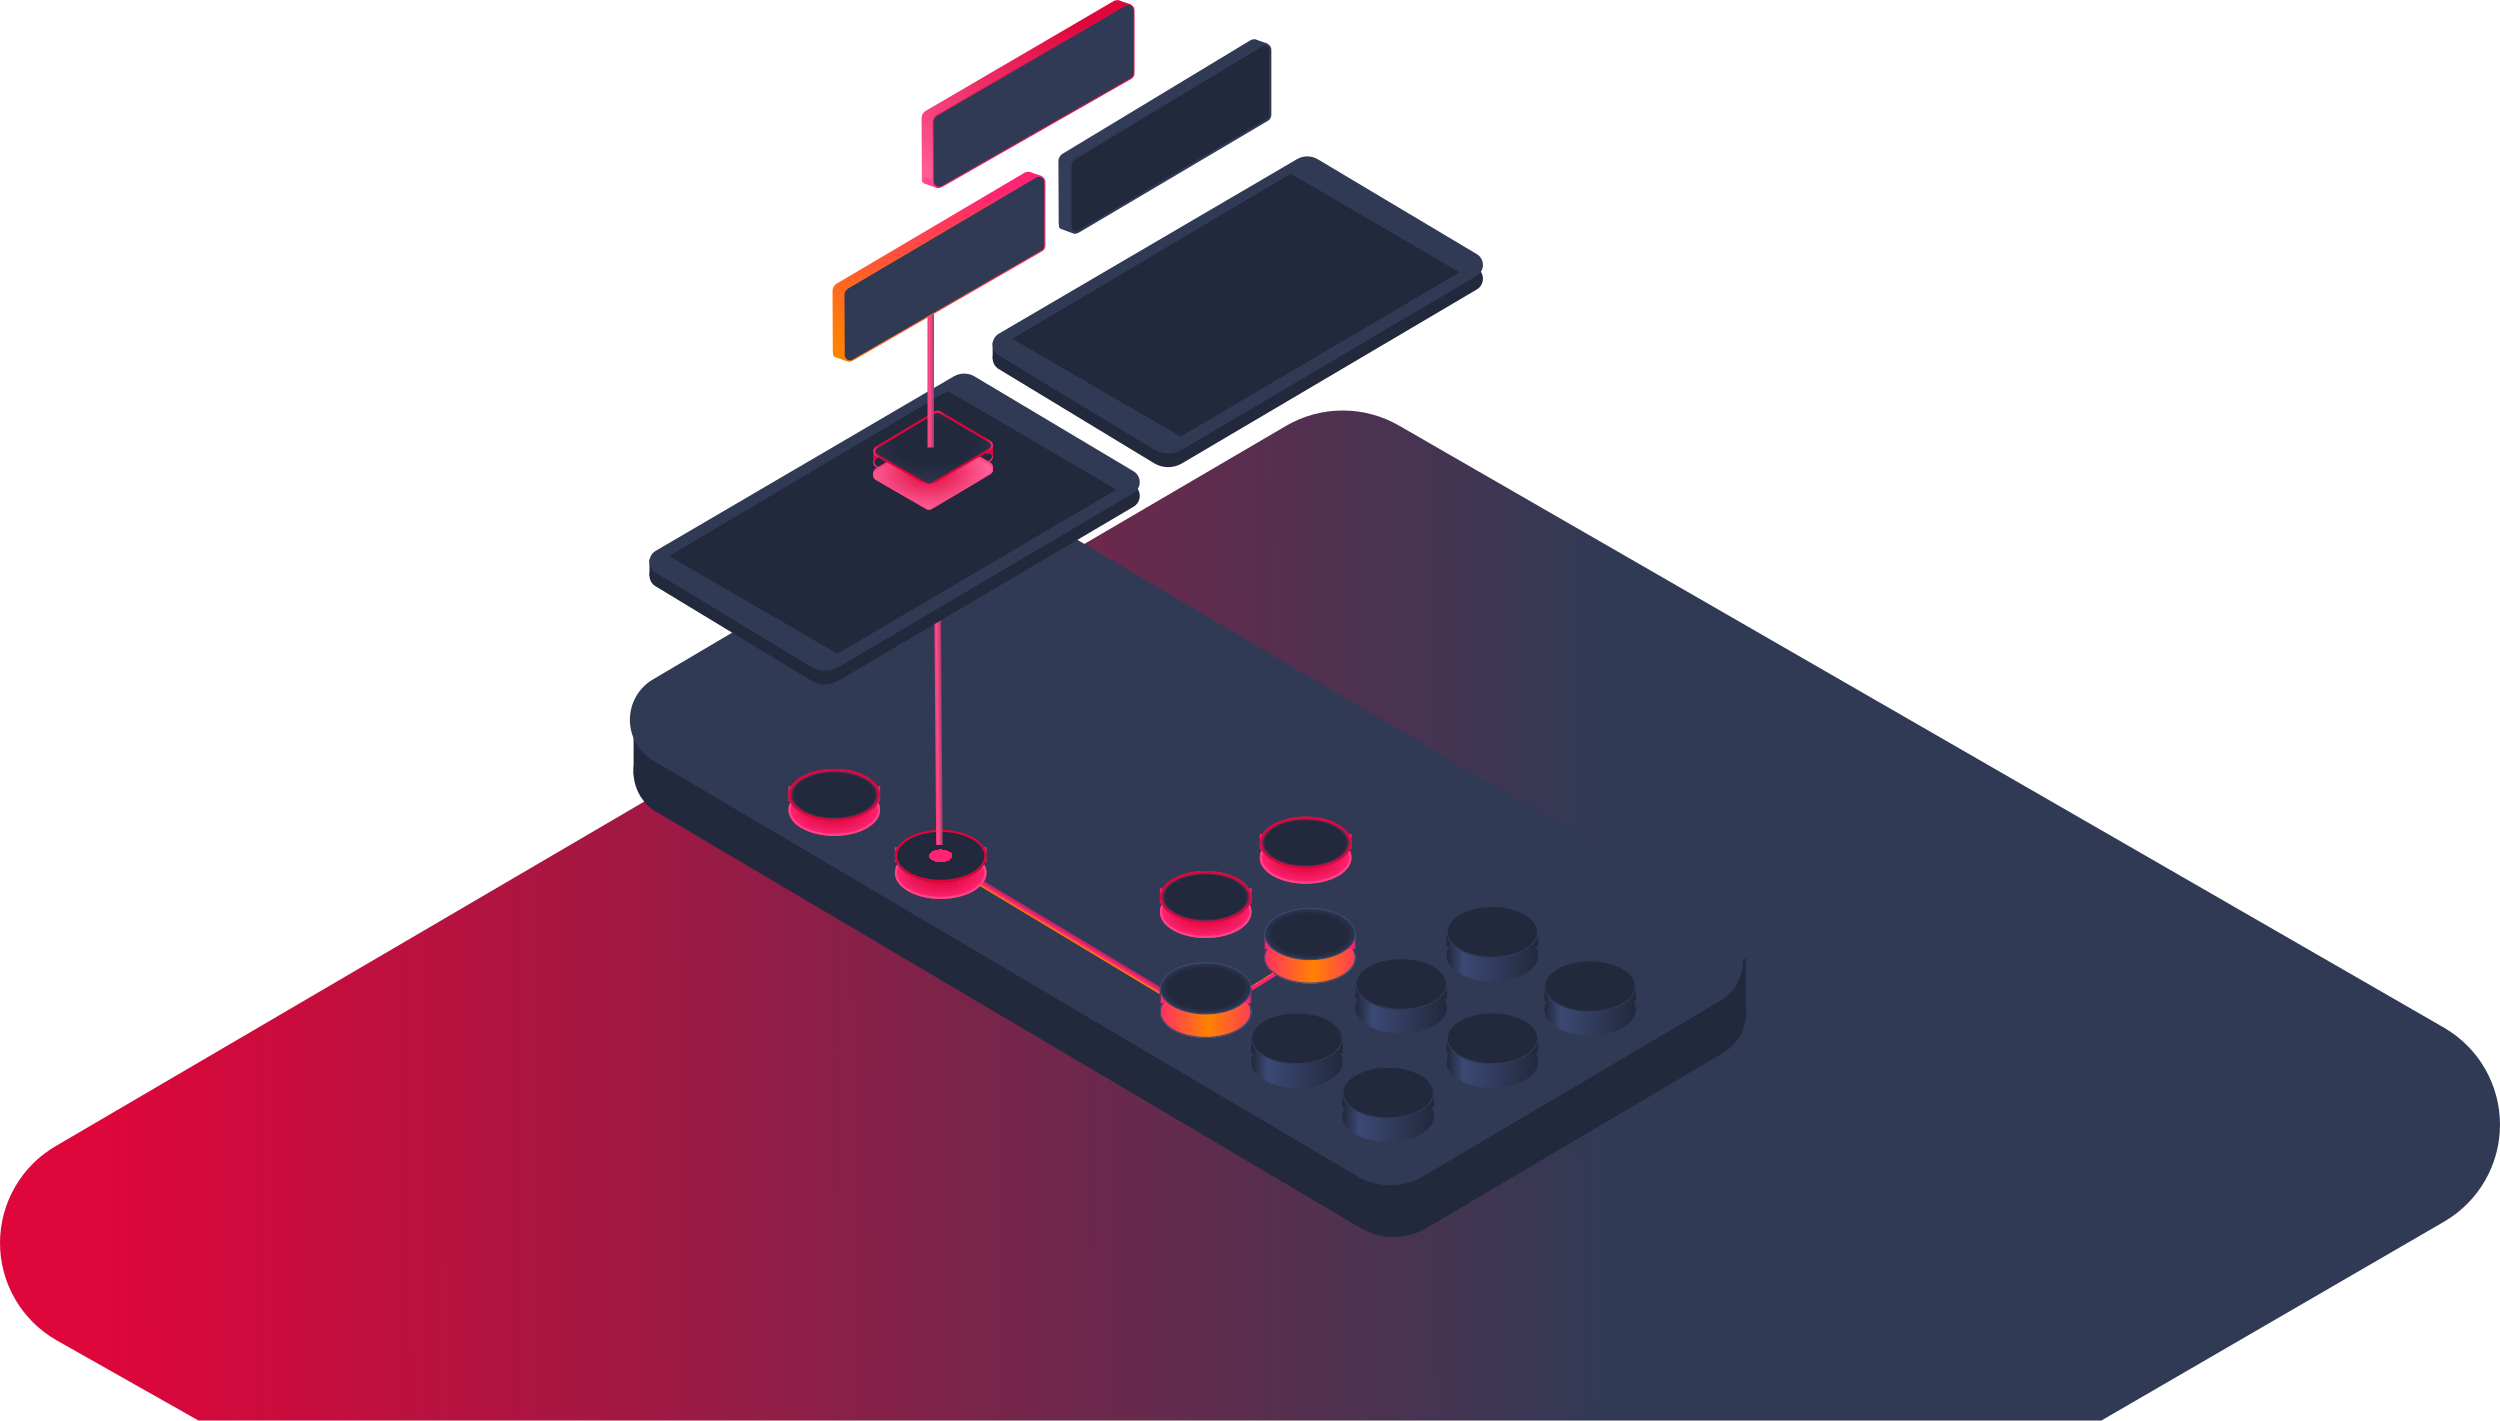 <svg width="1151" height="654" viewBox="0 0 1151 654" fill="none" xmlns="http://www.w3.org/2000/svg">
<path d="M25.871 616.976L509.047 890.161C516.875 894.642 525.741 897 534.765 897C543.788 897 552.655 894.642 560.483 890.161L1125.46 562.338C1133.24 557.782 1139.68 551.277 1144.16 543.466C1148.64 535.655 1151 526.81 1151 517.809C1151 508.808 1148.64 499.964 1144.16 492.153C1139.68 484.342 1133.24 477.836 1125.46 473.28L644.204 195.996C636.311 191.414 627.343 189 618.213 189C609.082 189 600.114 191.414 592.22 195.996L26.145 527.371C18.229 531.866 11.642 538.37 7.051 546.223C2.46 554.076 0.028 563.001 0 572.094C-0.028 581.187 2.35 590.126 6.893 598.007C11.436 605.888 17.983 612.432 25.871 616.976Z" fill="url(#paint0_linear)"/>
<path d="M803.839 440.891V467.486H795.081L792.069 452.837" fill="#23293D"/>
<path d="M291.703 356.676V330.553L302.458 345.013L291.703 356.676Z" fill="#23293D"/>
<path d="M302.121 336.683L438.383 256.24C443.213 253.387 448.693 251.885 454.271 251.885C459.849 251.885 465.328 253.387 470.159 256.24L793.298 447.052C796.549 448.952 799.251 451.697 801.131 455.009C803.01 458.322 804 462.084 804 465.913C804 469.743 803.01 473.505 801.131 476.817C799.251 480.13 796.549 482.875 793.298 484.775L656.79 565.375C652.17 568.104 646.928 569.54 641.593 569.54C636.258 569.54 631.017 568.104 626.397 565.375L302.121 373.776C298.936 371.898 296.291 369.196 294.451 365.94C292.612 362.684 291.644 358.99 291.644 355.229C291.644 351.469 292.612 347.775 294.451 344.519C296.291 341.263 298.936 338.56 302.121 336.683Z" fill="url(#paint1_linear)"/>
<path d="M300.835 313.256L300.838 313.254L437.101 232.779C441.855 229.972 447.247 228.494 452.734 228.494C458.222 228.494 463.614 229.972 468.368 232.779L468.621 232.352L468.368 232.779L791.538 423.624L791.54 423.625C794.714 425.479 797.354 428.16 799.19 431.397C801.027 434.634 801.994 438.31 801.994 442.054C801.994 445.798 801.027 449.475 799.19 452.711C797.354 455.948 794.714 458.629 791.54 460.484L791.538 460.485L655.03 541.085C650.486 543.769 645.333 545.181 640.087 545.181C634.842 545.181 629.689 543.769 625.145 541.085L300.838 349.612L300.835 349.611C297.699 347.786 295.089 345.144 293.273 341.951C291.457 338.758 290.5 335.129 290.5 331.433C290.5 327.738 291.457 324.108 293.273 320.915C295.089 317.722 297.699 315.08 300.835 313.256Z" fill="#313A55" stroke="#313A55"/>
<g filter="url(#filter0_d)">
<path d="M597.1 496.87C608.753 496.87 618.2 491.484 618.2 484.84C618.2 478.196 608.753 472.81 597.1 472.81C585.447 472.81 576 478.196 576 484.84C576 491.484 585.447 496.87 597.1 496.87Z" fill="url(#paint2_linear)"/>
</g>
<path d="M576.01 484.84V478.03H618.2V484.84" fill="url(#paint3_linear)"/>
<path d="M617.95 478.03C617.95 481.223 615.677 484.163 611.896 486.319C608.122 488.471 602.891 489.81 597.1 489.81C591.309 489.81 586.078 488.471 582.304 486.319C578.523 484.163 576.25 481.223 576.25 478.03C576.25 474.837 578.523 471.897 582.304 469.741C586.078 467.589 591.309 466.25 597.1 466.25C602.891 466.25 608.122 467.589 611.896 469.741C615.677 471.897 617.95 474.837 617.95 478.03Z" fill="url(#paint4_radial)" stroke="#313A55" stroke-width="0.5"/>
<g filter="url(#filter1_d)">
<path d="M645.1 471.87C656.753 471.87 666.2 466.484 666.2 459.84C666.2 453.196 656.753 447.81 645.1 447.81C633.447 447.81 624 453.196 624 459.84C624 466.484 633.447 471.87 645.1 471.87Z" fill="url(#paint5_linear)"/>
</g>
<path d="M624.01 459.84V453.03H666.2V459.84" fill="url(#paint6_linear)"/>
<path d="M665.95 453.03C665.95 456.223 663.677 459.163 659.896 461.319C656.122 463.471 650.891 464.81 645.1 464.81C639.309 464.81 634.078 463.471 630.304 461.319C626.523 459.163 624.25 456.223 624.25 453.03C624.25 449.837 626.523 446.897 630.304 444.741C634.078 442.589 639.309 441.25 645.1 441.25C650.891 441.25 656.122 442.589 659.896 444.741C663.677 446.897 665.95 449.837 665.95 453.03Z" fill="url(#paint7_radial)" stroke="#313A55" stroke-width="0.5"/>
<g filter="url(#filter2_d)">
<path d="M687.1 447.87C698.753 447.87 708.2 442.484 708.2 435.84C708.2 429.196 698.753 423.81 687.1 423.81C675.447 423.81 666 429.196 666 435.84C666 442.484 675.447 447.87 687.1 447.87Z" fill="url(#paint8_linear)"/>
</g>
<path d="M666.01 435.84V429.03H708.2V435.84" fill="url(#paint9_linear)"/>
<path d="M707.95 429.03C707.95 432.223 705.677 435.163 701.896 437.319C698.122 439.471 692.891 440.81 687.1 440.81C681.309 440.81 676.078 439.471 672.304 437.319C668.523 435.163 666.25 432.223 666.25 429.03C666.25 425.837 668.523 422.897 672.304 420.741C676.078 418.589 681.309 417.25 687.1 417.25C692.891 417.25 698.122 418.589 701.896 420.741C705.677 422.897 707.95 425.837 707.95 429.03Z" fill="url(#paint10_radial)" stroke="#313A55" stroke-width="0.5"/>
<g filter="url(#filter3_d)">
<path d="M639.1 521.87C650.753 521.87 660.2 516.484 660.2 509.84C660.2 503.196 650.753 497.81 639.1 497.81C627.447 497.81 618 503.196 618 509.84C618 516.484 627.447 521.87 639.1 521.87Z" fill="url(#paint11_linear)"/>
</g>
<path d="M618.01 509.84V503.03H660.2V509.84" fill="url(#paint12_linear)"/>
<path d="M659.95 503.03C659.95 506.223 657.677 509.163 653.896 511.319C650.122 513.471 644.891 514.81 639.1 514.81C633.309 514.81 628.078 513.471 624.304 511.319C620.523 509.163 618.25 506.223 618.25 503.03C618.25 499.837 620.523 496.897 624.304 494.741C628.078 492.589 633.309 491.25 639.1 491.25C644.891 491.25 650.122 492.589 653.896 494.741C657.677 496.897 659.95 499.837 659.95 503.03Z" fill="url(#paint13_radial)" stroke="#313A55" stroke-width="0.5"/>
<g filter="url(#filter4_d)">
<path d="M687.1 496.87C698.753 496.87 708.2 491.484 708.2 484.84C708.2 478.196 698.753 472.81 687.1 472.81C675.447 472.81 666 478.196 666 484.84C666 491.484 675.447 496.87 687.1 496.87Z" fill="url(#paint14_linear)"/>
</g>
<path d="M666.01 484.84V478.03H708.2V484.84" fill="url(#paint15_linear)"/>
<path d="M707.95 478.03C707.95 481.223 705.677 484.163 701.896 486.319C698.122 488.471 692.891 489.81 687.1 489.81C681.309 489.81 676.078 488.471 672.304 486.319C668.523 484.163 666.25 481.223 666.25 478.03C666.25 474.837 668.523 471.897 672.304 469.741C676.078 467.589 681.309 466.25 687.1 466.25C692.891 466.25 698.122 467.589 701.896 469.741C705.677 471.897 707.95 474.837 707.95 478.03Z" fill="url(#paint16_radial)" stroke="#313A55" stroke-width="0.5"/>
<g filter="url(#filter5_d)">
<path d="M732.1 472.87C743.753 472.87 753.2 467.484 753.2 460.84C753.2 454.196 743.753 448.81 732.1 448.81C720.447 448.81 711 454.196 711 460.84C711 467.484 720.447 472.87 732.1 472.87Z" fill="url(#paint17_linear)"/>
</g>
<path d="M711.01 460.84V454.03H753.2V460.84" fill="url(#paint18_linear)"/>
<path d="M752.95 454.03C752.95 457.223 750.677 460.163 746.896 462.319C743.122 464.471 737.891 465.81 732.1 465.81C726.309 465.81 721.078 464.471 717.304 462.319C713.523 460.163 711.25 457.223 711.25 454.03C711.25 450.837 713.523 447.897 717.304 445.741C721.078 443.589 726.309 442.25 732.1 442.25C737.891 442.25 743.122 443.589 746.896 445.741C750.677 447.897 752.95 450.837 752.95 454.03Z" fill="url(#paint19_radial)" stroke="#313A55" stroke-width="0.5"/>
<line x1="428.773" y1="392.715" x2="546.773" y2="463.715" stroke="url(#paint20_linear)" stroke-width="3"/>
<g filter="url(#filter6_d)">
<path d="M433.1 408.87C444.753 408.87 454.2 403.484 454.2 396.84C454.2 390.196 444.753 384.81 433.1 384.81C421.447 384.81 412 390.196 412 396.84C412 403.484 421.447 408.87 433.1 408.87Z" fill="url(#paint21_radial)"/>
<path d="M453.7 396.84C453.7 399.904 451.517 402.777 447.772 404.912C444.042 407.039 438.856 408.37 433.1 408.37C427.344 408.37 422.158 407.039 418.428 404.912C414.683 402.777 412.5 399.904 412.5 396.84C412.5 393.775 414.683 390.903 418.428 388.768C422.158 386.641 427.344 385.31 433.1 385.31C438.856 385.31 444.042 386.641 447.772 388.768C451.517 390.903 453.7 393.775 453.7 396.84Z" stroke="#FF4588"/>
</g>
<path d="M412.01 396.84V390.03H454.2V396.84" fill="#FF2473"/>
<g filter="url(#filter7_d)">
<path d="M433.1 402.06C444.753 402.06 454.2 396.674 454.2 390.03C454.2 383.386 444.753 378 433.1 378C421.447 378 412 383.386 412 390.03C412 396.674 421.447 402.06 433.1 402.06Z" fill="url(#paint22_radial)"/>
<path d="M453.7 390.03C453.7 393.095 451.517 395.967 447.772 398.102C444.042 400.229 438.856 401.56 433.1 401.56C427.344 401.56 422.158 400.229 418.428 398.102C414.683 395.967 412.5 393.095 412.5 390.03C412.5 386.965 414.683 384.093 418.428 381.958C422.158 379.831 427.344 378.5 433.1 378.5C438.856 378.5 444.042 379.831 447.772 381.958C451.517 384.093 453.7 386.965 453.7 390.03Z" stroke="#DE063A"/>
</g>
<line x1="432.5" y1="389.012" x2="431.516" y2="262.012" stroke="url(#paint23_linear)" stroke-width="3"/>
<path d="M299.013 265.103V257.474L302.65 261.182C302.693 261.689 302.63 262.201 302.465 262.682C302.3 263.163 302.037 263.603 301.694 263.974C301.351 264.344 300.934 264.636 300.472 264.831C300.01 265.026 299.513 265.119 299.013 265.103V265.103Z" fill="#23293D"/>
<path d="M301.849 259.95L439.057 179.638C440.521 178.773 442.183 178.318 443.875 178.318C445.567 178.318 447.23 178.773 448.694 179.638L521.926 223.315C522.781 223.82 523.492 224.547 523.986 225.421C524.479 226.295 524.739 227.285 524.739 228.294C524.739 229.302 524.479 230.293 523.986 231.167C523.492 232.041 522.781 232.767 521.926 233.273L386.175 313.344C384.222 314.498 382.001 315.099 379.744 315.085C377.487 315.071 375.274 314.442 373.335 313.264L301.757 269.882C300.912 269.366 300.214 268.634 299.732 267.758C299.251 266.882 299.002 265.893 299.011 264.889C299.021 263.885 299.288 262.901 299.785 262.035C300.283 261.168 300.995 260.45 301.849 259.95V259.95Z" fill="#23293D"/>
<path d="M301.849 253.632L439.057 173.32C440.521 172.455 442.183 172 443.875 172C445.567 172 447.23 172.455 448.694 173.32L521.926 216.997C522.781 217.503 523.492 218.229 523.986 219.103C524.479 219.977 524.739 220.967 524.739 221.976C524.739 222.985 524.479 223.975 523.986 224.849C523.492 225.723 522.781 226.449 521.926 226.955L386.175 307.026C384.222 308.18 382.001 308.782 379.744 308.767C377.487 308.753 375.274 308.124 373.335 306.946L301.757 263.578C300.909 263.063 300.208 262.33 299.724 261.453C299.241 260.576 298.991 259.584 299 258.578C299.01 257.572 299.277 256.585 299.777 255.718C300.277 254.85 300.991 254.131 301.849 253.632V253.632Z" fill="#313A55"/>
<path d="M436.231 180C437.076 180.278 514 225.401 514 225.401L385.565 301L308 255.995L436.231 180Z" fill="#23293D"/>
<path d="M457.013 165.103V157.474L460.65 161.182C460.693 161.689 460.63 162.201 460.465 162.682C460.3 163.163 460.037 163.603 459.694 163.974C459.351 164.344 458.934 164.636 458.472 164.831C458.01 165.026 457.513 165.119 457.013 165.103V165.103Z" fill="#23293D"/>
<path d="M459.849 159.95L597.057 79.638C598.521 78.773 600.183 78.318 601.875 78.318C603.567 78.318 605.23 78.773 606.694 79.638L679.926 123.315C680.781 123.82 681.492 124.547 681.986 125.421C682.479 126.295 682.739 127.285 682.739 128.294C682.739 129.302 682.479 130.293 681.986 131.167C681.492 132.041 680.781 132.767 679.926 133.273L544.175 213.344C542.222 214.498 540.001 215.099 537.744 215.085C535.487 215.071 533.274 214.442 531.335 213.264L459.757 169.882C458.912 169.366 458.214 168.634 457.732 167.758C457.251 166.882 457.002 165.893 457.011 164.889C457.021 163.885 457.288 162.901 457.785 162.035C458.283 161.168 458.995 160.45 459.849 159.95V159.95Z" fill="#23293D"/>
<path d="M459.849 153.632L597.057 73.32C598.521 72.456 600.183 72 601.875 72C603.567 72 605.23 72.456 606.694 73.32L679.926 116.997C680.781 117.503 681.492 118.229 681.986 119.103C682.479 119.977 682.739 120.967 682.739 121.976C682.739 122.985 682.479 123.975 681.986 124.849C681.492 125.723 680.781 126.449 679.926 126.955L544.175 207.026C542.222 208.18 540.001 208.782 537.744 208.767C535.487 208.753 533.274 208.124 531.335 206.946L459.757 163.578C458.909 163.063 458.208 162.33 457.724 161.453C457.241 160.576 456.991 159.584 457 158.578C457.01 157.572 457.277 156.585 457.777 155.718C458.277 154.85 458.991 154.131 459.849 153.632V153.632Z" fill="#313A55"/>
<path d="M594.231 80C595.076 80.278 672 125.401 672 125.401L543.565 201L466 155.995L594.231 80Z" fill="#23293D"/>
<g filter="url(#filter8_i)">
<path d="M403.268 214.97L426.453 228.355C426.829 228.574 427.254 228.69 427.687 228.69C428.12 228.69 428.546 228.574 428.921 228.355L455.98 212.293C456.353 212.069 456.662 211.751 456.877 211.368C457.092 210.985 457.205 210.552 457.205 210.111C457.205 209.67 457.092 209.236 456.877 208.854C456.662 208.471 456.353 208.152 455.98 207.929L432.886 194.343C432.507 194.118 432.077 194 431.639 194C431.201 194 430.771 194.118 430.392 194.343L403.229 210.579C402.851 210.804 402.539 211.127 402.323 211.514C402.108 211.902 401.996 212.34 402 212.786C402.004 213.232 402.123 213.668 402.346 214.052C402.569 214.435 402.887 214.752 403.268 214.97Z" fill="url(#paint24_radial)"/>
</g>
<path d="M403.393 214.753L403.392 214.753C403.049 214.557 402.763 214.272 402.562 213.926C402.362 213.58 402.254 213.186 402.25 212.784C402.246 212.381 402.347 211.985 402.542 211.636C402.736 211.286 403.018 210.996 403.357 210.794L403.357 210.794L430.519 194.558C430.519 194.558 430.52 194.558 430.52 194.558C430.86 194.356 431.246 194.25 431.639 194.25C432.032 194.25 432.418 194.356 432.759 194.558L432.759 194.558L455.851 208.143C455.852 208.144 455.852 208.144 455.852 208.144C456.187 208.344 456.465 208.631 456.659 208.976C456.853 209.321 456.955 209.712 456.955 210.111C456.955 210.509 456.853 210.9 456.659 211.245C456.465 211.591 456.187 211.877 455.851 212.078L428.795 228.139C428.795 228.139 428.795 228.139 428.794 228.14C428.457 228.337 428.075 228.44 427.687 228.44C427.299 228.44 426.917 228.336 426.579 228.139L426.578 228.138L403.393 214.753Z" stroke="#FF4185" stroke-width="0.5"/>
<g filter="url(#filter9_d)">
<path d="M403.268 215.97L426.453 229.355C426.829 229.574 427.254 229.69 427.687 229.69C428.12 229.69 428.546 229.574 428.921 229.355L455.98 213.293C456.353 213.069 456.662 212.751 456.877 212.368C457.092 211.985 457.205 211.552 457.205 211.111C457.205 210.67 457.092 210.236 456.877 209.854C456.662 209.471 456.353 209.152 455.98 208.929L432.886 195.343C432.507 195.118 432.077 195 431.639 195C431.201 195 430.771 195.118 430.392 195.343L403.229 211.579C402.851 211.804 402.539 212.127 402.323 212.514C402.108 212.902 401.996 213.34 402 213.786C402.004 214.232 402.123 214.668 402.346 215.052C402.569 215.435 402.887 215.752 403.268 215.97Z" fill="url(#paint25_radial)"/>
<path d="M403.393 215.753L403.392 215.753C403.049 215.557 402.763 215.272 402.562 214.926C402.362 214.58 402.254 214.186 402.25 213.784C402.246 213.381 402.347 212.985 402.542 212.636C402.736 212.286 403.018 211.996 403.357 211.794L403.357 211.794L430.519 195.558C430.519 195.558 430.52 195.558 430.52 195.558C430.86 195.356 431.246 195.25 431.639 195.25C432.032 195.25 432.418 195.356 432.759 195.558L432.759 195.558L455.851 209.143C455.852 209.144 455.852 209.144 455.852 209.144C456.187 209.344 456.465 209.631 456.659 209.976C456.853 210.321 456.955 210.712 456.955 211.111C456.955 211.509 456.853 211.9 456.659 212.245C456.465 212.591 456.187 212.877 455.851 213.078L428.795 229.139C428.795 229.139 428.795 229.139 428.794 229.14C428.457 229.337 428.075 229.44 427.687 229.44C427.299 229.44 426.917 229.336 426.579 229.139L426.578 229.138L403.393 215.753Z" stroke="#FF4789" stroke-width="0.5"/>
</g>
<path d="M402.25 212.324V209.172C402.361 209.263 402.488 209.322 402.63 209.351C402.897 209.406 403.179 209.342 403.433 209.246C403.691 209.148 403.952 209.004 404.189 208.866C404.277 208.814 404.361 208.763 404.44 208.716C404.581 208.631 404.71 208.554 404.828 208.49C404.919 208.441 404.993 208.406 405.052 208.386C405.053 208.385 405.054 208.385 405.056 208.384C405.055 208.396 405.054 208.408 405.053 208.423C405.036 208.598 404.957 208.897 404.781 209.371L402.25 212.324Z" fill="#DE063A" stroke="#DE063A" stroke-width="0.5"/>
<path d="M454 208.5C454 210.5 457 206.1 457 210.5V205L454 208.5Z" fill="#DE063A" stroke="#DE063A" stroke-width="0.3"/>
<path d="M426.706 222.923L426.703 222.922L403.518 209.537L403.268 209.97L403.516 209.536C403.212 209.362 402.957 209.109 402.778 208.801C402.6 208.492 402.503 208.141 402.5 207.782C402.497 207.422 402.587 207.069 402.76 206.757C402.934 206.446 403.184 206.188 403.485 206.009L403.485 206.008L430.647 189.773C430.647 189.773 430.647 189.773 430.647 189.773C430.949 189.594 431.291 189.5 431.639 189.5C431.987 189.5 432.329 189.594 432.631 189.773L432.633 189.774L455.723 203.358C455.723 203.358 455.724 203.359 455.724 203.359C456.021 203.537 456.269 203.791 456.441 204.098C456.614 204.406 456.705 204.755 456.705 205.111C456.705 205.466 456.614 205.815 456.441 206.123C456.268 206.43 456.021 206.685 455.723 206.863C455.723 206.863 455.723 206.863 455.723 206.863L428.669 222.923C428.669 222.923 428.668 222.924 428.668 222.924C428.369 223.099 428.031 223.19 427.687 223.19C427.343 223.19 427.005 223.098 426.706 222.923Z" fill="url(#paint26_diamond)" stroke="url(#paint27_radial)"/>
<line x1="428.5" y1="206" x2="428.521" y2="127.999" stroke="url(#paint28_linear)" stroke-width="3"/>
<path d="M426.287 50.984L512.807 0.456C513.272 0.199 513.799 0.065 514.336 0.068C514.873 0.072 515.399 0.213 515.859 0.476C516.32 0.74 516.699 1.116 516.957 1.567C517.215 2.018 517.343 2.526 517.327 3.04V31.913C517.332 32.434 517.195 32.948 516.931 33.403C516.667 33.858 516.285 34.24 515.821 34.512L429.27 84.001C428.808 84.257 427.945 84.697 427.411 84.695C426.877 84.692 426.353 84.554 425.893 84.294C425.434 84.034 425.054 83.928 424.794 83.482C424.533 83.035 424.401 82.264 424.412 81.752L424.298 54.594C424.264 53.877 424.43 53.164 424.78 52.53C425.13 51.895 425.65 51.362 426.287 50.984Z" fill="url(#paint29_linear)"/>
<rect width="7.034" height="1.793" rx="0.897" transform="matrix(0.95 0.313 -0.373 0.928 514.513 0)" fill="#DE063A"/>
<rect width="9.258" height="3.005" rx="1.503" transform="matrix(0.942 0.336 -0.399 0.917 425.198 81.206)" fill="#FF4A8C"/>
<path d="M522.079 4.845L522.079 4.845V4.853L522.079 33.726L522.079 33.728C522.083 34.204 521.959 34.673 521.717 35.09C521.475 35.507 521.124 35.858 520.697 36.108C520.697 36.109 520.697 36.109 520.696 36.109L434.151 85.595C434.15 85.595 434.15 85.596 434.149 85.596C433.922 85.722 433.6 85.89 433.273 86.027C432.936 86.167 432.627 86.258 432.414 86.257C431.922 86.255 431.44 86.128 431.018 85.889C430.596 85.651 430.249 85.31 430.011 84.902C429.774 84.495 429.654 84.035 429.663 83.57H429.664L429.664 83.564L429.55 56.405L429.55 56.405L429.549 56.394C429.518 55.724 429.673 55.057 430.001 54.463C430.328 53.869 430.816 53.368 431.415 53.013C431.416 53.012 431.416 53.012 431.416 53.012L517.93 2.487C517.931 2.487 517.932 2.486 517.932 2.486C518.358 2.251 518.843 2.128 519.336 2.131C519.83 2.134 520.314 2.264 520.737 2.506C521.16 2.748 521.507 3.093 521.742 3.504C521.978 3.915 522.094 4.378 522.079 4.845Z" fill="#313A55" stroke="url(#paint30_linear)" stroke-width="0.5"/>
<g filter="url(#filter10_d)">
<path d="M555.1 427.87C566.753 427.87 576.2 422.484 576.2 415.84C576.2 409.196 566.753 403.81 555.1 403.81C543.447 403.81 534 409.196 534 415.84C534 422.484 543.447 427.87 555.1 427.87Z" fill="url(#paint31_radial)"/>
<path d="M575.7 415.84C575.7 418.904 573.517 421.777 569.772 423.912C566.042 426.039 560.856 427.37 555.1 427.37C549.344 427.37 544.158 426.039 540.428 423.912C536.683 421.777 534.5 418.904 534.5 415.84C534.5 412.775 536.683 409.903 540.428 407.768C544.158 405.641 549.344 404.31 555.1 404.31C560.856 404.31 566.042 405.641 569.772 407.768C573.517 409.903 575.7 412.775 575.7 415.84Z" stroke="#FF4588"/>
</g>
<path d="M534.01 415.84V409.03H576.2V415.84" fill="#FF2473"/>
<g filter="url(#filter11_d)">
<path d="M555.1 421.06C566.753 421.06 576.2 415.674 576.2 409.03C576.2 402.386 566.753 397 555.1 397C543.447 397 534 402.386 534 409.03C534 415.674 543.447 421.06 555.1 421.06Z" fill="url(#paint32_radial)"/>
<path d="M575.7 409.03C575.7 412.095 573.517 414.967 569.772 417.102C566.042 419.229 560.856 420.56 555.1 420.56C549.344 420.56 544.158 419.229 540.428 417.102C536.683 414.967 534.5 412.095 534.5 409.03C534.5 405.965 536.683 403.093 540.428 400.958C544.158 398.831 549.344 397.5 555.1 397.5C560.856 397.5 566.042 398.831 569.772 400.958C573.517 403.093 575.7 405.965 575.7 409.03Z" stroke="#DE063A"/>
</g>
<g filter="url(#filter12_d)">
<path d="M601.1 402.87C612.753 402.87 622.2 397.484 622.2 390.84C622.2 384.196 612.753 378.81 601.1 378.81C589.447 378.81 580 384.196 580 390.84C580 397.484 589.447 402.87 601.1 402.87Z" fill="url(#paint33_radial)"/>
<path d="M621.7 390.84C621.7 393.904 619.517 396.777 615.772 398.912C612.042 401.039 606.856 402.37 601.1 402.37C595.344 402.37 590.158 401.039 586.428 398.912C582.683 396.777 580.5 393.904 580.5 390.84C580.5 387.775 582.683 384.903 586.428 382.768C590.158 380.641 595.344 379.31 601.1 379.31C606.856 379.31 612.042 380.641 615.772 382.768C619.517 384.903 621.7 387.775 621.7 390.84Z" stroke="#FF4588"/>
</g>
<path d="M580.01 390.84V384.03H622.2V390.84" fill="#FF2473"/>
<g filter="url(#filter13_d)">
<path d="M601.1 396.06C612.753 396.06 622.2 390.674 622.2 384.03C622.2 377.386 612.753 372 601.1 372C589.447 372 580 377.386 580 384.03C580 390.674 589.447 396.06 601.1 396.06Z" fill="url(#paint34_radial)"/>
<path d="M621.7 384.03C621.7 387.095 619.517 389.967 615.772 392.102C612.042 394.229 606.856 395.56 601.1 395.56C595.344 395.56 590.158 394.229 586.428 392.102C582.683 389.967 580.5 387.095 580.5 384.03C580.5 380.965 582.683 378.093 586.428 375.958C590.158 373.831 595.344 372.5 601.1 372.5C606.856 372.5 612.042 373.831 615.772 375.958C619.517 378.093 621.7 380.965 621.7 384.03Z" stroke="#DE063A"/>
</g>
<g filter="url(#filter14_d)">
<path d="M384.1 380.87C395.753 380.87 405.2 375.484 405.2 368.84C405.2 362.196 395.753 356.81 384.1 356.81C372.447 356.81 363 362.196 363 368.84C363 375.484 372.447 380.87 384.1 380.87Z" fill="url(#paint35_radial)"/>
<path d="M404.7 368.84C404.7 371.904 402.517 374.777 398.772 376.912C395.042 379.039 389.856 380.37 384.1 380.37C378.344 380.37 373.158 379.039 369.428 376.912C365.683 374.777 363.5 371.904 363.5 368.84C363.5 365.775 365.683 362.903 369.428 360.768C373.158 358.641 378.344 357.31 384.1 357.31C389.856 357.31 395.042 358.641 398.772 360.768C402.517 362.903 404.7 365.775 404.7 368.84Z" stroke="#FF4588"/>
</g>
<path d="M363.01 368.84V362.03H405.2V368.84" fill="#FF2473"/>
<g filter="url(#filter15_d)">
<path d="M384.1 374.06C395.753 374.06 405.2 368.674 405.2 362.03C405.2 355.386 395.753 350 384.1 350C372.447 350 363 355.386 363 362.03C363 368.674 372.447 374.06 384.1 374.06Z" fill="url(#paint36_radial)"/>
<path d="M404.7 362.03C404.7 365.095 402.517 367.967 398.772 370.102C395.042 372.229 389.856 373.56 384.1 373.56C378.344 373.56 373.158 372.229 369.428 370.102C365.683 367.967 363.5 365.095 363.5 362.03C363.5 358.965 365.683 356.093 369.428 353.958C373.158 351.831 378.344 350.5 384.1 350.5C389.856 350.5 395.042 351.831 398.772 353.958C402.517 356.093 404.7 358.965 404.7 362.03Z" stroke="#DE063A"/>
</g>
<path d="M385.287 130.525L471.807 79.46C472.272 79.2 472.799 79.065 473.336 79.068C473.873 79.072 474.399 79.214 474.859 79.48C475.32 79.747 475.699 80.127 475.957 80.583C476.215 81.038 476.343 81.552 476.327 82.072V111.252C476.332 111.778 476.195 112.297 475.931 112.757C475.667 113.217 475.285 113.604 474.821 113.878L388.27 163.893C387.808 164.152 386.945 164.597 386.411 164.594C385.877 164.592 385.353 164.452 384.893 164.189C384.434 163.927 384.054 163.82 383.794 163.368C383.533 162.917 383.401 162.137 383.412 161.62L383.298 134.173C383.264 133.449 383.43 132.729 383.78 132.087C384.13 131.446 384.65 130.907 385.287 130.525Z" fill="url(#paint37_linear)"/>
<rect width="7.042" height="1.81" rx="0.905" transform="matrix(0.949 0.316 -0.369 0.929 473.513 79)" fill="#FF2473"/>
<rect width="9.269" height="3.032" rx="1.516" transform="matrix(0.941 0.339 -0.395 0.919 384.198 161.069)" fill="#FF8200"/>
<path d="M481.079 83.897L481.079 83.897V83.904L481.079 113.085L481.079 113.087C481.083 113.568 480.958 114.043 480.716 114.465C480.474 114.887 480.123 115.242 479.696 115.495C479.696 115.495 479.696 115.495 479.695 115.496L393.15 165.508C393.15 165.508 393.149 165.508 393.148 165.509C392.921 165.636 392.599 165.806 392.272 165.944C391.935 166.086 391.626 166.178 391.414 166.177C390.923 166.175 390.441 166.046 390.019 165.805C389.597 165.564 389.25 165.219 389.012 164.807C388.774 164.394 388.654 163.929 388.663 163.458H388.664L388.664 163.452L388.55 136.005H388.55L388.549 135.994C388.517 135.316 388.673 134.641 389.001 134.04C389.329 133.438 389.817 132.932 390.416 132.573C390.417 132.573 390.417 132.573 390.417 132.573L476.931 81.511C476.932 81.51 476.933 81.51 476.933 81.509C477.359 81.272 477.844 81.148 478.336 81.151C478.83 81.154 479.313 81.285 479.736 81.529C480.159 81.774 480.506 82.123 480.742 82.539C480.977 82.955 481.094 83.423 481.079 83.897Z" fill="#313A55" stroke="url(#paint38_linear)" stroke-width="0.5"/>
<rect width="9.294" height="3.093" rx="1.546" transform="matrix(0.938 0.346 -0.387 0.922 488.198 102.003)" fill="#313A55"/>
<path d="M489.287 70.74L575.807 18.471C576.272 18.205 576.799 18.066 577.336 18.07C577.873 18.074 578.399 18.219 578.859 18.492C579.32 18.764 579.699 19.154 579.957 19.62C580.215 20.086 580.343 20.612 580.327 21.144V51.012C580.332 51.551 580.195 52.082 579.931 52.553C579.667 53.024 579.285 53.419 578.821 53.7L492.27 104.894C491.808 105.159 490.945 105.614 490.411 105.612C489.877 105.61 489.353 105.467 488.893 105.198C488.434 104.929 488.054 104.819 487.794 104.357C487.533 103.895 487.401 103.097 487.412 102.568L487.298 74.474C487.264 73.732 487.43 72.995 487.78 72.339C488.13 71.682 488.65 71.13 489.287 70.74Z" fill="url(#paint39_linear)"/>
<rect width="7.058" height="1.847" rx="0.923" transform="matrix(0.946 0.323 -0.362 0.932 577.513 18)" fill="#313A55"/>
<path d="M584.83 23.005L584.829 23.012V23.02L584.829 52.888L584.829 52.892C584.833 53.344 584.719 53.789 584.497 54.184C584.276 54.579 583.955 54.911 583.565 55.147C583.565 55.148 583.564 55.148 583.563 55.148L497.024 106.336C497.023 106.337 497.022 106.338 497.021 106.338C496.797 106.466 496.485 106.635 496.171 106.77C495.838 106.914 495.571 106.989 495.415 106.988C494.969 106.986 494.531 106.866 494.148 106.642C493.764 106.417 493.448 106.096 493.231 105.712C493.014 105.328 492.905 104.893 492.913 104.454H492.914L492.914 104.442L492.8 76.347L492.8 76.337L492.799 76.327C492.769 75.675 492.915 75.027 493.223 74.45C493.53 73.873 493.988 73.387 494.548 73.043C494.549 73.043 494.549 73.043 494.55 73.042L581.062 20.778C581.449 20.557 581.888 20.443 582.334 20.446C582.783 20.449 583.222 20.57 583.607 20.798C583.991 21.025 584.307 21.35 584.522 21.738C584.736 22.126 584.843 22.563 584.83 23.005Z" fill="#23293D" stroke="#313A55"/>
<g filter="url(#filter16_d)">
<path d="M610 433L553 468.5" stroke="url(#paint40_linear)" stroke-width="2"/>
</g>
<g filter="url(#filter17_d)">
<path d="M555.1 473.87C566.753 473.87 576.2 468.484 576.2 461.84C576.2 455.196 566.753 449.81 555.1 449.81C543.447 449.81 534 455.196 534 461.84C534 468.484 543.447 473.87 555.1 473.87Z" fill="url(#paint41_linear)"/>
<path d="M575.95 461.84C575.95 465.033 573.677 467.973 569.896 470.129C566.122 472.281 560.891 473.62 555.1 473.62C549.309 473.62 544.078 472.281 540.304 470.129C536.523 467.973 534.25 465.033 534.25 461.84C534.25 458.647 536.523 455.707 540.304 453.551C544.078 451.399 549.309 450.06 555.1 450.06C560.891 450.06 566.122 451.399 569.896 453.551C573.677 455.707 575.95 458.647 575.95 461.84Z" stroke="#3B4974" stroke-width="0.5"/>
</g>
<mask id="path-77-inside-1" fill="white">
<path d="M534.01 461.84V455.03H576.2V461.84"/>
</mask>
<path d="M534.01 461.84V455.03H576.2V461.84" fill="#FF2473"/>
<path d="M534.01 455.03V454.53H533.51V455.03H534.01ZM576.2 455.03H576.7V454.53H576.2V455.03ZM534.51 461.84V455.03H533.51V461.84H534.51ZM534.01 455.53H576.2V454.53H534.01V455.53ZM575.7 455.03V461.84H576.7V455.03H575.7Z" fill="#313A55" mask="url(#path-77-inside-1)"/>
<path d="M575.95 455.03C575.95 458.223 573.677 461.163 569.896 463.319C566.122 465.471 560.891 466.81 555.1 466.81C549.309 466.81 544.078 465.471 540.304 463.319C536.523 461.163 534.25 458.223 534.25 455.03C534.25 451.837 536.523 448.897 540.304 446.741C544.078 444.589 549.309 443.25 555.1 443.25C560.891 443.25 566.122 444.589 569.896 446.741C573.677 448.897 575.95 451.837 575.95 455.03Z" fill="url(#paint42_radial)" stroke="#3B4974" stroke-width="0.5"/>
<g filter="url(#filter18_d)">
<path d="M603.1 448.87C614.753 448.87 624.2 443.484 624.2 436.84C624.2 430.196 614.753 424.81 603.1 424.81C591.447 424.81 582 430.196 582 436.84C582 443.484 591.447 448.87 603.1 448.87Z" fill="url(#paint43_linear)"/>
<path d="M623.95 436.84C623.95 440.033 621.677 442.973 617.896 445.129C614.122 447.281 608.891 448.62 603.1 448.62C597.309 448.62 592.078 447.281 588.304 445.129C584.523 442.973 582.25 440.033 582.25 436.84C582.25 433.647 584.523 430.707 588.304 428.551C592.078 426.399 597.309 425.06 603.1 425.06C608.891 425.06 614.122 426.399 617.896 428.551C621.677 430.707 623.95 433.647 623.95 436.84Z" stroke="#3B4974" stroke-width="0.5"/>
</g>
<mask id="path-82-inside-2" fill="white">
<path d="M582.01 436.84V430.03H624.2V436.84"/>
</mask>
<path d="M582.01 436.84V430.03H624.2V436.84" fill="#FF2473"/>
<path d="M582.01 430.03V429.53H581.51V430.03H582.01ZM624.2 430.03H624.7V429.53H624.2V430.03ZM582.51 436.84V430.03H581.51V436.84H582.51ZM582.01 430.53H624.2V429.53H582.01V430.53ZM623.7 430.03V436.84H624.7V430.03H623.7Z" fill="#313A55" mask="url(#path-82-inside-2)"/>
<path d="M623.95 430.03C623.95 433.223 621.677 436.163 617.896 438.319C614.122 440.471 608.891 441.81 603.1 441.81C597.309 441.81 592.078 440.471 588.304 438.319C584.523 436.163 582.25 433.223 582.25 430.03C582.25 426.837 584.523 423.897 588.304 421.741C592.078 419.589 597.309 418.25 603.1 418.25C608.891 418.25 614.122 419.589 617.896 421.741C621.677 423.897 623.95 426.837 623.95 430.03Z" fill="url(#paint44_radial)" stroke="#3B4974" stroke-width="0.5"/>
<defs>
<filter id="filter0_d" x="566" y="466.81" width="62.2" height="44.06" filterUnits="userSpaceOnUse" color-interpolation-filters="sRGB">
<feFlood flood-opacity="0" result="BackgroundImageFix"/>
<feColorMatrix in="SourceAlpha" type="matrix" values="0 0 0 0 0 0 0 0 0 0 0 0 0 0 0 0 0 0 127 0"/>
<feOffset dy="4"/>
<feGaussianBlur stdDeviation="5"/>
<feColorMatrix type="matrix" values="0 0 0 0 0.137 0 0 0 0 0.161 0 0 0 0 0.239 0 0 0 1 0"/>
<feBlend mode="normal" in2="BackgroundImageFix" result="effect1_dropShadow"/>
<feBlend mode="normal" in="SourceGraphic" in2="effect1_dropShadow" result="shape"/>
</filter>
<filter id="filter1_d" x="614" y="441.81" width="62.2" height="44.06" filterUnits="userSpaceOnUse" color-interpolation-filters="sRGB">
<feFlood flood-opacity="0" result="BackgroundImageFix"/>
<feColorMatrix in="SourceAlpha" type="matrix" values="0 0 0 0 0 0 0 0 0 0 0 0 0 0 0 0 0 0 127 0"/>
<feOffset dy="4"/>
<feGaussianBlur stdDeviation="5"/>
<feColorMatrix type="matrix" values="0 0 0 0 0.137 0 0 0 0 0.161 0 0 0 0 0.239 0 0 0 1 0"/>
<feBlend mode="normal" in2="BackgroundImageFix" result="effect1_dropShadow"/>
<feBlend mode="normal" in="SourceGraphic" in2="effect1_dropShadow" result="shape"/>
</filter>
<filter id="filter2_d" x="656" y="417.81" width="62.2" height="44.06" filterUnits="userSpaceOnUse" color-interpolation-filters="sRGB">
<feFlood flood-opacity="0" result="BackgroundImageFix"/>
<feColorMatrix in="SourceAlpha" type="matrix" values="0 0 0 0 0 0 0 0 0 0 0 0 0 0 0 0 0 0 127 0"/>
<feOffset dy="4"/>
<feGaussianBlur stdDeviation="5"/>
<feColorMatrix type="matrix" values="0 0 0 0 0.137 0 0 0 0 0.161 0 0 0 0 0.239 0 0 0 1 0"/>
<feBlend mode="normal" in2="BackgroundImageFix" result="effect1_dropShadow"/>
<feBlend mode="normal" in="SourceGraphic" in2="effect1_dropShadow" result="shape"/>
</filter>
<filter id="filter3_d" x="608" y="491.81" width="62.2" height="44.06" filterUnits="userSpaceOnUse" color-interpolation-filters="sRGB">
<feFlood flood-opacity="0" result="BackgroundImageFix"/>
<feColorMatrix in="SourceAlpha" type="matrix" values="0 0 0 0 0 0 0 0 0 0 0 0 0 0 0 0 0 0 127 0"/>
<feOffset dy="4"/>
<feGaussianBlur stdDeviation="5"/>
<feColorMatrix type="matrix" values="0 0 0 0 0.137 0 0 0 0 0.161 0 0 0 0 0.239 0 0 0 1 0"/>
<feBlend mode="normal" in2="BackgroundImageFix" result="effect1_dropShadow"/>
<feBlend mode="normal" in="SourceGraphic" in2="effect1_dropShadow" result="shape"/>
</filter>
<filter id="filter4_d" x="656" y="466.81" width="62.2" height="44.06" filterUnits="userSpaceOnUse" color-interpolation-filters="sRGB">
<feFlood flood-opacity="0" result="BackgroundImageFix"/>
<feColorMatrix in="SourceAlpha" type="matrix" values="0 0 0 0 0 0 0 0 0 0 0 0 0 0 0 0 0 0 127 0"/>
<feOffset dy="4"/>
<feGaussianBlur stdDeviation="5"/>
<feColorMatrix type="matrix" values="0 0 0 0 0.137 0 0 0 0 0.161 0 0 0 0 0.239 0 0 0 1 0"/>
<feBlend mode="normal" in2="BackgroundImageFix" result="effect1_dropShadow"/>
<feBlend mode="normal" in="SourceGraphic" in2="effect1_dropShadow" result="shape"/>
</filter>
<filter id="filter5_d" x="701" y="442.81" width="62.2" height="44.06" filterUnits="userSpaceOnUse" color-interpolation-filters="sRGB">
<feFlood flood-opacity="0" result="BackgroundImageFix"/>
<feColorMatrix in="SourceAlpha" type="matrix" values="0 0 0 0 0 0 0 0 0 0 0 0 0 0 0 0 0 0 127 0"/>
<feOffset dy="4"/>
<feGaussianBlur stdDeviation="5"/>
<feColorMatrix type="matrix" values="0 0 0 0 0.137 0 0 0 0 0.161 0 0 0 0 0.239 0 0 0 1 0"/>
<feBlend mode="normal" in2="BackgroundImageFix" result="effect1_dropShadow"/>
<feBlend mode="normal" in="SourceGraphic" in2="effect1_dropShadow" result="shape"/>
</filter>
<filter id="filter6_d" x="402" y="379.81" width="62.2" height="44.06" filterUnits="userSpaceOnUse" color-interpolation-filters="sRGB">
<feFlood flood-opacity="0" result="BackgroundImageFix"/>
<feColorMatrix in="SourceAlpha" type="matrix" values="0 0 0 0 0 0 0 0 0 0 0 0 0 0 0 0 0 0 127 0"/>
<feOffset dy="5"/>
<feGaussianBlur stdDeviation="5"/>
<feColorMatrix type="matrix" values="0 0 0 0 1 0 0 0 0 0.141 0 0 0 0 0.451 0 0 0 0.5 0"/>
<feBlend mode="normal" in2="BackgroundImageFix" result="effect1_dropShadow"/>
<feBlend mode="normal" in="SourceGraphic" in2="effect1_dropShadow" result="shape"/>
</filter>
<filter id="filter7_d" x="408" y="378" width="50.2" height="32.06" filterUnits="userSpaceOnUse" color-interpolation-filters="sRGB">
<feFlood flood-opacity="0" result="BackgroundImageFix"/>
<feColorMatrix in="SourceAlpha" type="matrix" values="0 0 0 0 0 0 0 0 0 0 0 0 0 0 0 0 0 0 127 0"/>
<feOffset dy="4"/>
<feGaussianBlur stdDeviation="2"/>
<feColorMatrix type="matrix" values="0 0 0 0 0 0 0 0 0 0 0 0 0 0 0 0 0 0 0.25 0"/>
<feBlend mode="normal" in2="BackgroundImageFix" result="effect1_dropShadow"/>
<feBlend mode="normal" in="SourceGraphic" in2="effect1_dropShadow" result="shape"/>
</filter>
<filter id="filter8_i" x="402" y="194" width="55.205" height="39.69" filterUnits="userSpaceOnUse" color-interpolation-filters="sRGB">
<feFlood flood-opacity="0" result="BackgroundImageFix"/>
<feBlend mode="normal" in="SourceGraphic" in2="BackgroundImageFix" result="shape"/>
<feColorMatrix in="SourceAlpha" type="matrix" values="0 0 0 0 0 0 0 0 0 0 0 0 0 0 0 0 0 0 127 0" result="hardAlpha"/>
<feOffset dy="5"/>
<feGaussianBlur stdDeviation="7.5"/>
<feComposite in2="hardAlpha" operator="arithmetic" k2="-1" k3="1"/>
<feColorMatrix type="matrix" values="0 0 0 0 1 0 0 0 0 0.141 0 0 0 0 0.451 0 0 0 1 0"/>
<feBlend mode="normal" in2="shape" result="effect1_innerShadow"/>
</filter>
<filter id="filter9_d" x="392" y="190" width="75.205" height="54.69" filterUnits="userSpaceOnUse" color-interpolation-filters="sRGB">
<feFlood flood-opacity="0" result="BackgroundImageFix"/>
<feColorMatrix in="SourceAlpha" type="matrix" values="0 0 0 0 0 0 0 0 0 0 0 0 0 0 0 0 0 0 127 0"/>
<feOffset dy="5"/>
<feGaussianBlur stdDeviation="5"/>
<feColorMatrix type="matrix" values="0 0 0 0 1 0 0 0 0 0.141 0 0 0 0 0.451 0 0 0 0.5 0"/>
<feBlend mode="normal" in2="BackgroundImageFix" result="effect1_dropShadow"/>
<feBlend mode="normal" in="SourceGraphic" in2="effect1_dropShadow" result="shape"/>
</filter>
<filter id="filter10_d" x="524" y="397.81" width="62.2" height="44.06" filterUnits="userSpaceOnUse" color-interpolation-filters="sRGB">
<feFlood flood-opacity="0" result="BackgroundImageFix"/>
<feColorMatrix in="SourceAlpha" type="matrix" values="0 0 0 0 0 0 0 0 0 0 0 0 0 0 0 0 0 0 127 0"/>
<feOffset dy="4"/>
<feGaussianBlur stdDeviation="5"/>
<feColorMatrix type="matrix" values="0 0 0 0 1 0 0 0 0 0.141 0 0 0 0 0.451 0 0 0 0.5 0"/>
<feBlend mode="normal" in2="BackgroundImageFix" result="effect1_dropShadow"/>
<feBlend mode="normal" in="SourceGraphic" in2="effect1_dropShadow" result="shape"/>
</filter>
<filter id="filter11_d" x="530" y="397" width="50.2" height="32.06" filterUnits="userSpaceOnUse" color-interpolation-filters="sRGB">
<feFlood flood-opacity="0" result="BackgroundImageFix"/>
<feColorMatrix in="SourceAlpha" type="matrix" values="0 0 0 0 0 0 0 0 0 0 0 0 0 0 0 0 0 0 127 0"/>
<feOffset dy="4"/>
<feGaussianBlur stdDeviation="2"/>
<feColorMatrix type="matrix" values="0 0 0 0 0 0 0 0 0 0 0 0 0 0 0 0 0 0 0.25 0"/>
<feBlend mode="normal" in2="BackgroundImageFix" result="effect1_dropShadow"/>
<feBlend mode="normal" in="SourceGraphic" in2="effect1_dropShadow" result="shape"/>
</filter>
<filter id="filter12_d" x="570" y="372.81" width="62.2" height="44.06" filterUnits="userSpaceOnUse" color-interpolation-filters="sRGB">
<feFlood flood-opacity="0" result="BackgroundImageFix"/>
<feColorMatrix in="SourceAlpha" type="matrix" values="0 0 0 0 0 0 0 0 0 0 0 0 0 0 0 0 0 0 127 0"/>
<feOffset dy="4"/>
<feGaussianBlur stdDeviation="5"/>
<feColorMatrix type="matrix" values="0 0 0 0 1 0 0 0 0 0.141 0 0 0 0 0.451 0 0 0 0.5 0"/>
<feBlend mode="normal" in2="BackgroundImageFix" result="effect1_dropShadow"/>
<feBlend mode="normal" in="SourceGraphic" in2="effect1_dropShadow" result="shape"/>
</filter>
<filter id="filter13_d" x="576" y="372" width="50.2" height="32.06" filterUnits="userSpaceOnUse" color-interpolation-filters="sRGB">
<feFlood flood-opacity="0" result="BackgroundImageFix"/>
<feColorMatrix in="SourceAlpha" type="matrix" values="0 0 0 0 0 0 0 0 0 0 0 0 0 0 0 0 0 0 127 0"/>
<feOffset dy="4"/>
<feGaussianBlur stdDeviation="2"/>
<feColorMatrix type="matrix" values="0 0 0 0 0 0 0 0 0 0 0 0 0 0 0 0 0 0 0.25 0"/>
<feBlend mode="normal" in2="BackgroundImageFix" result="effect1_dropShadow"/>
<feBlend mode="normal" in="SourceGraphic" in2="effect1_dropShadow" result="shape"/>
</filter>
<filter id="filter14_d" x="353" y="350.81" width="62.2" height="44.06" filterUnits="userSpaceOnUse" color-interpolation-filters="sRGB">
<feFlood flood-opacity="0" result="BackgroundImageFix"/>
<feColorMatrix in="SourceAlpha" type="matrix" values="0 0 0 0 0 0 0 0 0 0 0 0 0 0 0 0 0 0 127 0"/>
<feOffset dy="4"/>
<feGaussianBlur stdDeviation="5"/>
<feColorMatrix type="matrix" values="0 0 0 0 1 0 0 0 0 0.141 0 0 0 0 0.451 0 0 0 0.5 0"/>
<feBlend mode="normal" in2="BackgroundImageFix" result="effect1_dropShadow"/>
<feBlend mode="normal" in="SourceGraphic" in2="effect1_dropShadow" result="shape"/>
</filter>
<filter id="filter15_d" x="359" y="350" width="50.2" height="32.06" filterUnits="userSpaceOnUse" color-interpolation-filters="sRGB">
<feFlood flood-opacity="0" result="BackgroundImageFix"/>
<feColorMatrix in="SourceAlpha" type="matrix" values="0 0 0 0 0 0 0 0 0 0 0 0 0 0 0 0 0 0 127 0"/>
<feOffset dy="4"/>
<feGaussianBlur stdDeviation="2"/>
<feColorMatrix type="matrix" values="0 0 0 0 0 0 0 0 0 0 0 0 0 0 0 0 0 0 0.25 0"/>
<feBlend mode="normal" in2="BackgroundImageFix" result="effect1_dropShadow"/>
<feBlend mode="normal" in="SourceGraphic" in2="effect1_dropShadow" result="shape"/>
</filter>
<filter id="filter16_d" x="550.471" y="431.151" width="62.057" height="41.198" filterUnits="userSpaceOnUse" color-interpolation-filters="sRGB">
<feFlood flood-opacity="0" result="BackgroundImageFix"/>
<feColorMatrix in="SourceAlpha" type="matrix" values="0 0 0 0 0 0 0 0 0 0 0 0 0 0 0 0 0 0 127 0"/>
<feOffset dy="1"/>
<feGaussianBlur stdDeviation="1"/>
<feColorMatrix type="matrix" values="0 0 0 0 1 0 0 0 0 0.141 0 0 0 0 0.451 0 0 0 0.5 0"/>
<feBlend mode="normal" in2="BackgroundImageFix" result="effect1_dropShadow"/>
<feBlend mode="normal" in="SourceGraphic" in2="effect1_dropShadow" result="shape"/>
</filter>
<filter id="filter17_d" x="524" y="443.81" width="62.2" height="44.06" filterUnits="userSpaceOnUse" color-interpolation-filters="sRGB">
<feFlood flood-opacity="0" result="BackgroundImageFix"/>
<feColorMatrix in="SourceAlpha" type="matrix" values="0 0 0 0 0 0 0 0 0 0 0 0 0 0 0 0 0 0 127 0"/>
<feOffset dy="4"/>
<feGaussianBlur stdDeviation="5"/>
<feColorMatrix type="matrix" values="0 0 0 0 0.137 0 0 0 0 0.161 0 0 0 0 0.239 0 0 0 1 0"/>
<feBlend mode="normal" in2="BackgroundImageFix" result="effect1_dropShadow"/>
<feBlend mode="normal" in="SourceGraphic" in2="effect1_dropShadow" result="shape"/>
</filter>
<filter id="filter18_d" x="572" y="418.81" width="62.2" height="44.06" filterUnits="userSpaceOnUse" color-interpolation-filters="sRGB">
<feFlood flood-opacity="0" result="BackgroundImageFix"/>
<feColorMatrix in="SourceAlpha" type="matrix" values="0 0 0 0 0 0 0 0 0 0 0 0 0 0 0 0 0 0 127 0"/>
<feOffset dy="4"/>
<feGaussianBlur stdDeviation="5"/>
<feColorMatrix type="matrix" values="0 0 0 0 0.137 0 0 0 0 0.161 0 0 0 0 0.239 0 0 0 1 0"/>
<feBlend mode="normal" in2="BackgroundImageFix" result="effect1_dropShadow"/>
<feBlend mode="normal" in="SourceGraphic" in2="effect1_dropShadow" result="shape"/>
</filter>
<linearGradient id="paint0_linear" x1="1312.07" y1="521.76" x2="-14.475" y2="531.012" gradientUnits="userSpaceOnUse">
<stop offset="0.432" stop-color="#313A55"/>
<stop offset="0.953" stop-color="#DE063A"/>
</linearGradient>
<linearGradient id="paint1_linear" x1="328.158" y1="292.046" x2="863.741" y2="511.458" gradientUnits="userSpaceOnUse">
<stop stop-color="#23293D"/>
<stop offset="0.677" stop-color="#23293D"/>
<stop offset="0.833" stop-color="#23293D"/>
</linearGradient>
<linearGradient id="paint2_linear" x1="576.5" y1="488" x2="617.5" y2="488" gradientUnits="userSpaceOnUse">
<stop stop-color="#23293D"/>
<stop offset="0.177" stop-color="#3B4974"/>
<stop offset="1" stop-color="#23293D"/>
</linearGradient>
<linearGradient id="paint3_linear" x1="577" y1="485" x2="597.105" y2="484.84" gradientUnits="userSpaceOnUse">
<stop stop-color="#23293D"/>
<stop offset="0.115" stop-color="#313A55"/>
<stop offset="1" stop-color="#23293D"/>
</linearGradient>
<radialGradient id="paint4_radial" cx="0" cy="0" r="1" gradientUnits="userSpaceOnUse" gradientTransform="translate(597.1 478.03) rotate(90) scale(12.03 22.11)">
<stop offset="0.927" stop-color="#23293D"/>
<stop offset="1" stop-color="#313A55"/>
</radialGradient>
<linearGradient id="paint5_linear" x1="624.5" y1="463" x2="665.5" y2="463" gradientUnits="userSpaceOnUse">
<stop stop-color="#23293D"/>
<stop offset="0.177" stop-color="#3B4974"/>
<stop offset="1" stop-color="#23293D"/>
</linearGradient>
<linearGradient id="paint6_linear" x1="625" y1="460" x2="645.105" y2="459.84" gradientUnits="userSpaceOnUse">
<stop stop-color="#23293D"/>
<stop offset="0.115" stop-color="#313A55"/>
<stop offset="1" stop-color="#23293D"/>
</linearGradient>
<radialGradient id="paint7_radial" cx="0" cy="0" r="1" gradientUnits="userSpaceOnUse" gradientTransform="translate(645.1 453.03) rotate(90) scale(12.03 22.11)">
<stop offset="0.927" stop-color="#23293D"/>
<stop offset="1" stop-color="#313A55"/>
</radialGradient>
<linearGradient id="paint8_linear" x1="666.5" y1="439" x2="707.5" y2="439" gradientUnits="userSpaceOnUse">
<stop stop-color="#23293D"/>
<stop offset="0.177" stop-color="#3B4974"/>
<stop offset="1" stop-color="#23293D"/>
</linearGradient>
<linearGradient id="paint9_linear" x1="667" y1="436" x2="687.105" y2="435.84" gradientUnits="userSpaceOnUse">
<stop stop-color="#23293D"/>
<stop offset="0.115" stop-color="#313A55"/>
<stop offset="1" stop-color="#23293D"/>
</linearGradient>
<radialGradient id="paint10_radial" cx="0" cy="0" r="1" gradientUnits="userSpaceOnUse" gradientTransform="translate(687.1 429.03) rotate(90) scale(12.03 22.11)">
<stop offset="0.927" stop-color="#23293D"/>
<stop offset="1" stop-color="#313A55"/>
</radialGradient>
<linearGradient id="paint11_linear" x1="618.5" y1="513" x2="659.5" y2="513" gradientUnits="userSpaceOnUse">
<stop stop-color="#23293D"/>
<stop offset="0.177" stop-color="#3B4974"/>
<stop offset="1" stop-color="#23293D"/>
</linearGradient>
<linearGradient id="paint12_linear" x1="619" y1="510" x2="639.105" y2="509.84" gradientUnits="userSpaceOnUse">
<stop stop-color="#23293D"/>
<stop offset="0.115" stop-color="#313A55"/>
<stop offset="1" stop-color="#23293D"/>
</linearGradient>
<radialGradient id="paint13_radial" cx="0" cy="0" r="1" gradientUnits="userSpaceOnUse" gradientTransform="translate(639.1 503.03) rotate(90) scale(12.03 22.11)">
<stop offset="0.927" stop-color="#23293D"/>
<stop offset="1" stop-color="#313A55"/>
</radialGradient>
<linearGradient id="paint14_linear" x1="666.5" y1="488" x2="707.5" y2="488" gradientUnits="userSpaceOnUse">
<stop stop-color="#23293D"/>
<stop offset="0.177" stop-color="#3B4974"/>
<stop offset="1" stop-color="#23293D"/>
</linearGradient>
<linearGradient id="paint15_linear" x1="667" y1="485" x2="687.105" y2="484.84" gradientUnits="userSpaceOnUse">
<stop stop-color="#23293D"/>
<stop offset="0.115" stop-color="#313A55"/>
<stop offset="1" stop-color="#23293D"/>
</linearGradient>
<radialGradient id="paint16_radial" cx="0" cy="0" r="1" gradientUnits="userSpaceOnUse" gradientTransform="translate(687.1 478.03) rotate(90) scale(12.03 22.11)">
<stop offset="0.927" stop-color="#23293D"/>
<stop offset="1" stop-color="#313A55"/>
</radialGradient>
<linearGradient id="paint17_linear" x1="711.5" y1="464" x2="752.5" y2="464" gradientUnits="userSpaceOnUse">
<stop stop-color="#23293D"/>
<stop offset="0.177" stop-color="#3B4974"/>
<stop offset="1" stop-color="#23293D"/>
</linearGradient>
<linearGradient id="paint18_linear" x1="712" y1="461" x2="732.105" y2="460.84" gradientUnits="userSpaceOnUse">
<stop stop-color="#23293D"/>
<stop offset="0.115" stop-color="#313A55"/>
<stop offset="1" stop-color="#23293D"/>
</linearGradient>
<radialGradient id="paint19_radial" cx="0" cy="0" r="1" gradientUnits="userSpaceOnUse" gradientTransform="translate(732.1 454.03) rotate(90) scale(12.03 22.11)">
<stop offset="0.927" stop-color="#23293D"/>
<stop offset="1" stop-color="#313A55"/>
</radialGradient>
<linearGradient id="paint20_linear" x1="490.5" y1="422" x2="480" y2="439.5" gradientUnits="userSpaceOnUse">
<stop offset="0.109" stop-color="#23293D"/>
<stop offset="0.339" stop-color="#FF2473"/>
<stop offset="0.401" stop-color="#FF8200"/>
</linearGradient>
<radialGradient id="paint21_radial" cx="0" cy="0" r="1" gradientUnits="userSpaceOnUse" gradientTransform="translate(433.1 396.84) rotate(90) scale(12.03 21.1)">
<stop offset="0.302" stop-color="#DE063A"/>
<stop offset="1" stop-color="#FF2473"/>
</radialGradient>
<radialGradient id="paint22_radial" cx="0" cy="0" r="1" gradientUnits="userSpaceOnUse" gradientTransform="translate(433.1 390.03) rotate(90) scale(12.03 22.11)">
<stop offset="0.245" stop-color="#FF2473"/>
<stop offset="0.245" stop-color="#23293D"/>
</radialGradient>
<linearGradient id="paint23_linear" x1="408.509" y1="325.694" x2="449.507" y2="325.376" gradientUnits="userSpaceOnUse">
<stop offset="0.464" stop-color="#DE063A"/>
<stop offset="0.562" stop-color="#FF4B8C"/>
<stop offset="0.677" stop-color="#23293D"/>
</linearGradient>
<radialGradient id="paint24_radial" cx="0" cy="0" r="1" gradientUnits="userSpaceOnUse" gradientTransform="translate(427.75 211.5) rotate(89.181) scale(17.502 27.852)">
<stop stop-color="#DE063A"/>
<stop offset="1" stop-color="#FF3F84"/>
</radialGradient>
<radialGradient id="paint25_radial" cx="0" cy="0" r="1" gradientUnits="userSpaceOnUse" gradientTransform="translate(427.75 212.5) rotate(89.181) scale(17.502 27.852)">
<stop stop-color="#DE063A"/>
<stop offset="1" stop-color="#FF639B"/>
</radialGradient>
<radialGradient id="paint26_diamond" cx="0" cy="0" r="1" gradientUnits="userSpaceOnUse" gradientTransform="translate(430 204) rotate(90) scale(21.5 38.675)">
<stop offset="0.464" stop-color="#23293D"/>
<stop offset="1" stop-color="#313A55"/>
</radialGradient>
<radialGradient id="paint27_radial" cx="0" cy="0" r="1" gradientUnits="userSpaceOnUse" gradientTransform="translate(429.603 206.345) rotate(90) scale(17.345 27.602)">
<stop offset="0.901" stop-color="#DE063A"/>
<stop offset="1" stop-color="#FF2473"/>
</radialGradient>
<linearGradient id="paint28_linear" x1="405.011" y1="166.993" x2="446.011" y2="167.004" gradientUnits="userSpaceOnUse">
<stop offset="0.464" stop-color="#DE063A"/>
<stop offset="0.562" stop-color="#FF4B8C"/>
<stop offset="0.677" stop-color="#23293D"/>
</linearGradient>
<linearGradient id="paint29_linear" x1="470.811" y1="0.068" x2="436.3" y2="95.311" gradientUnits="userSpaceOnUse">
<stop stop-color="#DE063A"/>
<stop offset="0.87" stop-color="#FF5B96"/>
</linearGradient>
<linearGradient id="paint30_linear" x1="535" y1="8" x2="416.5" y2="78.5" gradientUnits="userSpaceOnUse">
<stop stop-color="#DE063A"/>
<stop offset="1" stop-color="#FF2473"/>
</linearGradient>
<radialGradient id="paint31_radial" cx="0" cy="0" r="1" gradientUnits="userSpaceOnUse" gradientTransform="translate(555.1 415.84) rotate(90) scale(12.03 21.1)">
<stop offset="0.302" stop-color="#DE063A"/>
<stop offset="1" stop-color="#FF2473"/>
</radialGradient>
<radialGradient id="paint32_radial" cx="0" cy="0" r="1" gradientUnits="userSpaceOnUse" gradientTransform="translate(555.1 409.03) rotate(90) scale(12.03 22.11)">
<stop offset="0.844" stop-color="#23293D"/>
<stop offset="1" stop-color="#FF2473"/>
</radialGradient>
<radialGradient id="paint33_radial" cx="0" cy="0" r="1" gradientUnits="userSpaceOnUse" gradientTransform="translate(601.1 390.84) rotate(90) scale(12.03 21.1)">
<stop offset="0.302" stop-color="#DE063A"/>
<stop offset="1" stop-color="#FF2473"/>
</radialGradient>
<radialGradient id="paint34_radial" cx="0" cy="0" r="1" gradientUnits="userSpaceOnUse" gradientTransform="translate(601.1 384.03) rotate(90) scale(12.03 22.11)">
<stop offset="0.844" stop-color="#23293D"/>
<stop offset="1" stop-color="#FF2473"/>
</radialGradient>
<radialGradient id="paint35_radial" cx="0" cy="0" r="1" gradientUnits="userSpaceOnUse" gradientTransform="translate(384.1 368.84) rotate(90) scale(12.03 21.1)">
<stop offset="0.302" stop-color="#DE063A"/>
<stop offset="1" stop-color="#FF2473"/>
</radialGradient>
<radialGradient id="paint36_radial" cx="0" cy="0" r="1" gradientUnits="userSpaceOnUse" gradientTransform="translate(384.1 362.03) rotate(90) scale(12.03 22.11)">
<stop offset="0.844" stop-color="#23293D"/>
<stop offset="1" stop-color="#FF2473"/>
</radialGradient>
<linearGradient id="paint37_linear" x1="429.811" y1="79.068" x2="394.649" y2="175.084" gradientUnits="userSpaceOnUse">
<stop stop-color="#FF2473"/>
<stop offset="0.87" stop-color="#FF8200"/>
</linearGradient>
<linearGradient id="paint38_linear" x1="488.5" y1="91" x2="371" y2="158.5" gradientUnits="userSpaceOnUse">
<stop stop-color="#FF2473"/>
<stop offset="1" stop-color="#FF8200"/>
</linearGradient>
<linearGradient id="paint39_linear" x1="533.811" y1="18.07" x2="497.179" y2="115.798" gradientUnits="userSpaceOnUse">
<stop stop-color="#313A55"/>
<stop offset="0.87" stop-color="#343E5B"/>
</linearGradient>
<linearGradient id="paint40_linear" x1="579.094" y1="451.463" x2="575.808" y2="446.129" gradientUnits="userSpaceOnUse">
<stop stop-color="#FF2473"/>
<stop offset="0" stop-color="#FF8200"/>
<stop offset="0.411" stop-color="#23293D" stop-opacity="0.79"/>
</linearGradient>
<linearGradient id="paint41_linear" x1="519.5" y1="466.5" x2="593.5" y2="467.5" gradientUnits="userSpaceOnUse">
<stop offset="0.151" stop-color="#FF2473"/>
<stop offset="0.501" stop-color="#FF8200"/>
<stop offset="0.859" stop-color="#FF2473"/>
</linearGradient>
<radialGradient id="paint42_radial" cx="0" cy="0" r="1" gradientUnits="userSpaceOnUse" gradientTransform="translate(555.1 455.03) rotate(90) scale(12.03 22.11)">
<stop offset="0.786" stop-color="#23293D"/>
<stop offset="1" stop-color="#313A55"/>
</radialGradient>
<linearGradient id="paint43_linear" x1="567.5" y1="441.5" x2="641.5" y2="442.5" gradientUnits="userSpaceOnUse">
<stop offset="0.151" stop-color="#FF2473"/>
<stop offset="0.501" stop-color="#FF8200"/>
<stop offset="0.859" stop-color="#FF2473"/>
</linearGradient>
<radialGradient id="paint44_radial" cx="0" cy="0" r="1" gradientUnits="userSpaceOnUse" gradientTransform="translate(603.1 430.03) rotate(90) scale(12.03 22.11)">
<stop offset="0.786" stop-color="#23293D"/>
<stop offset="1" stop-color="#313A55"/>
</radialGradient>
</defs>
</svg>
